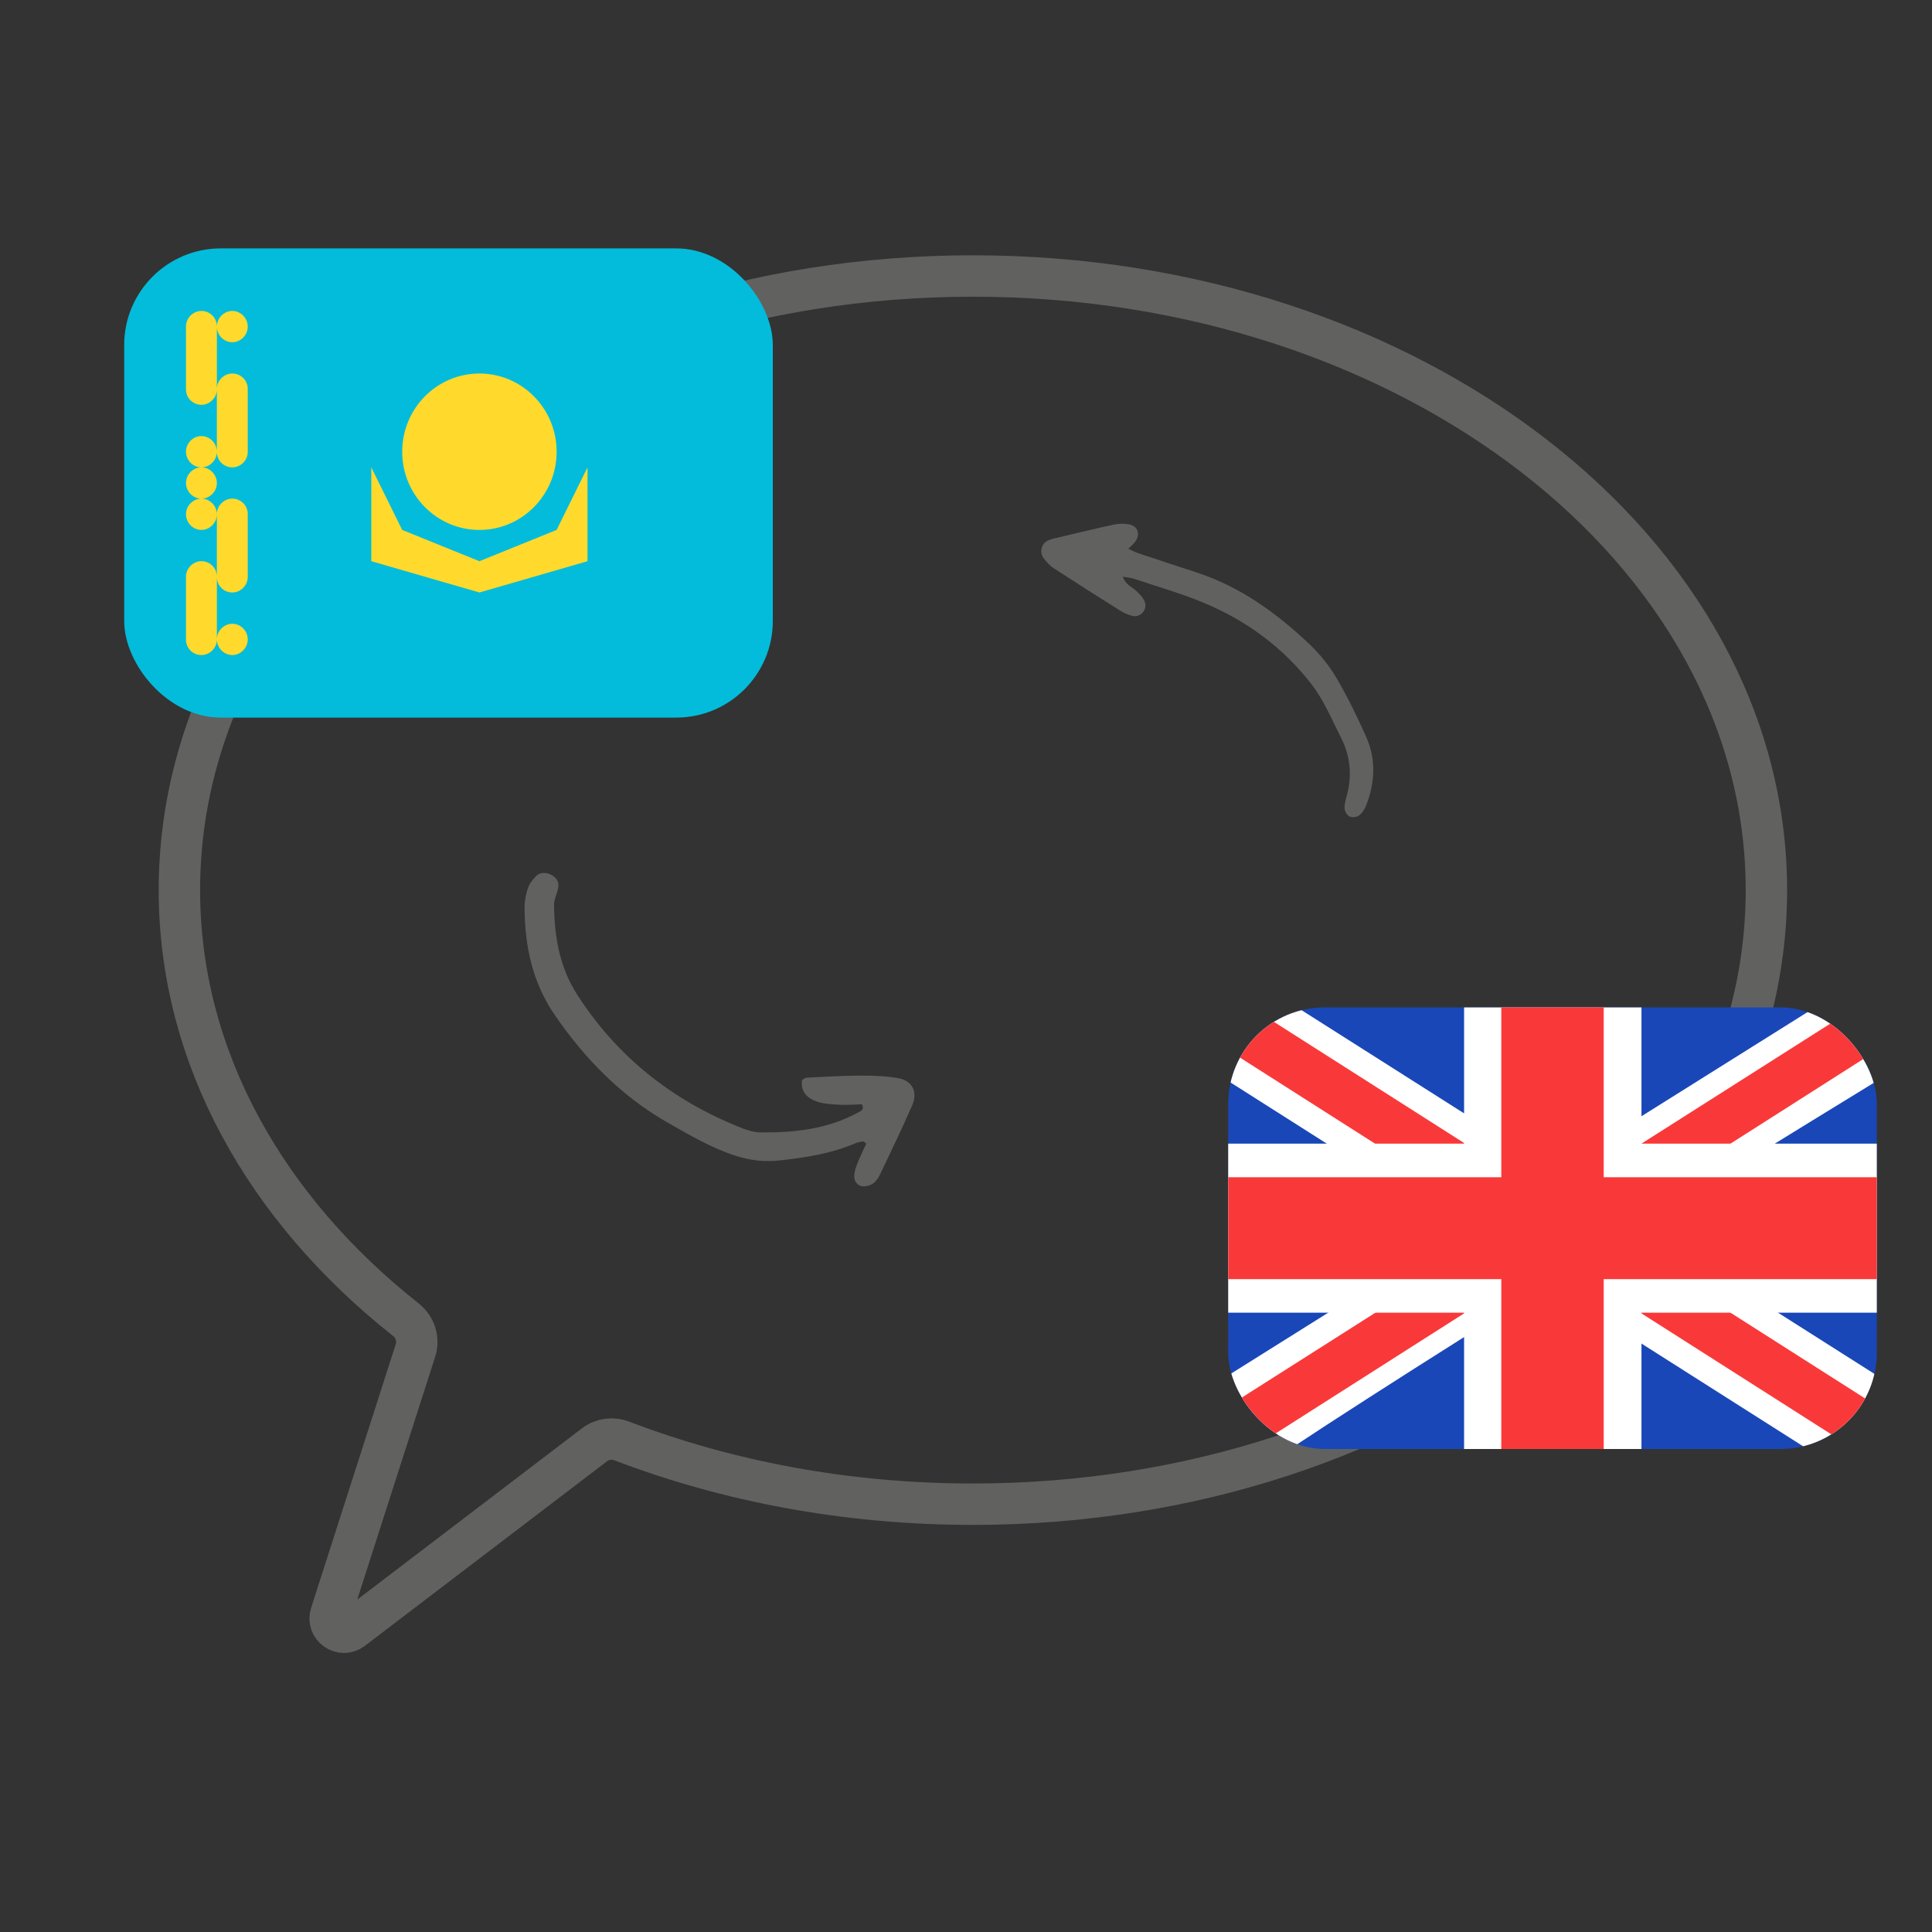 <svg width="140" height="140" viewBox="0 0 140 140" fill="none" xmlns="http://www.w3.org/2000/svg">
<rect x="0" y="0" width="140" height="140" fill="#333333" stroke="none"/>
<path d="M70.5 109C102.256 109 128 89.077 128 64.5C128 39.923 102.256 20 70.5 20C38.744 20 13 39.923 13 64.5C13 76.618 19.259 87.605 29.412 95.63C30.081 96.159 30.368 97.046 30.107 97.858L23.973 116.97C23.673 117.902 24.753 118.664 25.531 118.071L43.089 104.689C43.65 104.262 44.393 104.164 45.052 104.416C52.723 107.351 61.363 109 70.5 109Z" stroke="#616160" stroke-width="3"/>
<g clip-path="url(#clip0_3317_98174)">
<rect x="89" y="73" width="47" height="32" rx="7" fill="#1A47B8"/>
<path fill-rule="evenodd" clip-rule="evenodd" d="M94 73H89V78.333L130.973 105L136 105V99.667L94 73Z" fill="white"/>
<path d="M90.668 73L136 101.876V105H134.371L89 76.094V73H90.668Z" fill="#F93939"/>
<path fill-rule="evenodd" clip-rule="evenodd" d="M131.524 73H136V78.333C136 78.333 106.927 96.1 93.476 105H89V99.667L131.524 73Z" fill="white"/>
<path d="M136 73H134.482L89 101.9V105H90.668L136 76.118V73Z" fill="#F93939"/>
<path fill-rule="evenodd" clip-rule="evenodd" d="M106.093 73H118.947V82.871H136V95.123H118.947V105H106.093V95.123H89V82.871H106.093V73Z" fill="white"/>
<path fill-rule="evenodd" clip-rule="evenodd" d="M108.789 73H116.211V85.308H136V92.692H116.211V105H108.789V92.692H89V85.308H108.789V73Z" fill="#F93939"/>
</g>
<rect x="9" y="18" width="47" height="34" rx="7" fill="#03BCDB"/>
<path d="M34.74 38.4C37.83 38.4 40.335 35.863 40.335 32.734C40.335 29.604 37.83 27.067 34.74 27.067C31.65 27.067 29.145 29.604 29.145 32.734C29.145 35.863 31.65 38.4 34.74 38.4Z" fill="#FFDA2C"/>
<path fill-rule="evenodd" clip-rule="evenodd" d="M26.906 33.867L29.144 38.4L34.74 40.667L40.335 38.4L42.573 33.867V40.667L34.74 42.933L26.906 40.667V33.867Z" fill="#FFDA2C"/>
<path fill-rule="evenodd" clip-rule="evenodd" d="M13.477 23.655C13.477 23.036 13.996 22.533 14.596 22.533C15.213 22.533 15.715 23.023 15.715 23.655V28.211C15.715 28.83 15.195 29.333 14.596 29.333C13.978 29.333 13.477 28.844 13.477 28.211V23.655ZM15.715 28.189C15.715 27.57 16.234 27.067 16.834 27.067C17.451 27.067 17.953 27.556 17.953 28.189V32.745C17.953 33.363 17.433 33.867 16.834 33.867C16.216 33.867 15.715 33.377 15.715 32.745V28.189ZM15.715 37.255C15.715 36.636 16.234 36.133 16.834 36.133C17.451 36.133 17.953 36.623 17.953 37.255V41.811C17.953 42.43 17.433 42.933 16.834 42.933C16.216 42.933 15.715 42.444 15.715 41.811V37.255V37.255ZM13.477 41.788C13.477 41.17 13.996 40.666 14.596 40.666C15.213 40.666 15.715 41.156 15.715 41.788V46.344C15.715 46.963 15.195 47.467 14.596 47.467C13.978 47.467 13.477 46.977 13.477 46.344V41.788ZM13.477 32.733C13.477 32.108 13.996 31.6 14.596 31.6C15.213 31.6 15.715 32.126 15.715 32.733C15.715 33.359 15.195 33.867 14.596 33.867C13.978 33.867 13.477 33.341 13.477 32.733ZM15.715 23.666C15.715 23.041 16.234 22.533 16.834 22.533C17.451 22.533 17.953 23.059 17.953 23.666C17.953 24.292 17.433 24.8 16.834 24.8C16.216 24.8 15.715 24.274 15.715 23.666ZM13.477 35C13.477 34.374 13.996 33.867 14.596 33.867C15.213 33.867 15.715 34.392 15.715 35C15.715 35.626 15.195 36.133 14.596 36.133C13.978 36.133 13.477 35.607 13.477 35ZM15.715 46.333C15.715 45.708 16.234 45.2 16.834 45.2C17.451 45.2 17.953 45.726 17.953 46.333C17.953 46.959 17.433 47.467 16.834 47.467C16.216 47.467 15.715 46.941 15.715 46.333ZM13.477 37.267C13.477 36.641 13.996 36.133 14.596 36.133C15.213 36.133 15.715 36.659 15.715 37.267C15.715 37.892 15.195 38.4 14.596 38.4C13.978 38.4 13.477 37.874 13.477 37.267Z" fill="#FFDA2C"/>
<path d="M81.365 41.791C81.568 42.392 82.043 42.533 82.362 42.842C82.583 43.051 82.809 43.288 82.931 43.551C83.194 44.115 82.678 44.762 82.089 44.636C81.794 44.567 81.493 44.449 81.236 44.288C79.618 43.273 78 42.248 76.393 41.2C76.096 41.012 75.837 40.731 75.622 40.44C75.29 40.001 75.479 39.361 75.961 39.154C76.096 39.095 76.248 39.053 76.395 39.017C77.834 38.679 79.267 38.326 80.712 38.015C81.049 37.943 81.424 37.931 81.774 37.989C82.445 38.1 82.664 38.686 82.267 39.247C82.154 39.404 81.993 39.533 81.761 39.764C82.062 39.904 82.26 40.015 82.484 40.088C83.905 40.562 85.32 41.03 86.741 41.493C89.9 42.531 92.53 44.439 94.919 46.709C95.662 47.42 96.33 48.25 96.847 49.133C97.657 50.514 98.36 51.959 99.008 53.415C99.735 55.057 99.629 56.727 98.999 58.359C98.893 58.63 98.717 58.916 98.49 59.088C98.323 59.212 97.98 59.257 97.794 59.167C97.608 59.078 97.43 58.771 97.433 58.559C97.424 58.216 97.54 57.858 97.628 57.516C97.977 56.12 97.842 54.779 97.185 53.476C96.505 52.14 95.939 50.745 95.011 49.547C92.956 46.91 90.347 44.991 87.3 43.71C85.642 43.01 83.894 42.522 82.183 41.942C81.943 41.863 81.692 41.849 81.365 41.791Z" fill="#616160"/>
<path d="M62.774 82.869C62.563 83.325 62.336 83.793 62.139 84.278C62.033 84.553 61.926 84.849 61.904 85.141C61.872 85.543 62.071 85.889 62.462 85.957C62.721 86.001 63.061 85.903 63.274 85.753C63.508 85.584 63.68 85.305 63.807 85.031C64.586 83.389 65.381 81.757 66.106 80.084C66.516 79.155 66.114 78.323 65.138 78.138C64.255 77.975 63.339 77.94 62.434 77.943C61.108 77.945 59.778 78.028 58.449 78.091C58.343 78.093 58.239 78.201 58.117 78.267C57.994 79.153 58.537 79.614 59.273 79.849C59.782 80.006 60.347 80.028 60.888 80.056C61.421 80.08 61.962 80.035 62.464 80.02C62.655 80.436 62.357 80.516 62.171 80.619C59.975 81.82 57.574 82.084 55.129 82.059C54.656 82.059 54.167 81.904 53.721 81.73C48.727 79.751 44.697 76.573 41.794 72.027C40.549 70.069 40.172 67.865 40.149 65.592C40.141 65.188 40.353 64.785 40.442 64.374C40.536 63.976 40.371 63.66 40.041 63.449C39.661 63.198 39.156 63.18 38.861 63.472C38.61 63.726 38.363 64.025 38.258 64.353C38.105 64.801 38.005 65.3 38.014 65.778C38.026 68.559 38.589 71.207 40.194 73.542C42.38 76.727 45.034 79.447 48.421 81.371C50.002 82.274 51.566 83.187 53.318 83.757C54.382 84.098 55.452 84.211 56.544 84.085C58.42 83.876 60.268 83.587 62.018 82.832C62.181 82.768 62.366 82.738 62.539 82.712C62.584 82.707 62.642 82.771 62.774 82.869Z" fill="#616160"/>
<defs>
<clipPath id="clip0_3317_98174">
<rect x="89" y="73" width="47" height="32" rx="7" fill="white"/>
</clipPath>
</defs>
</svg>
